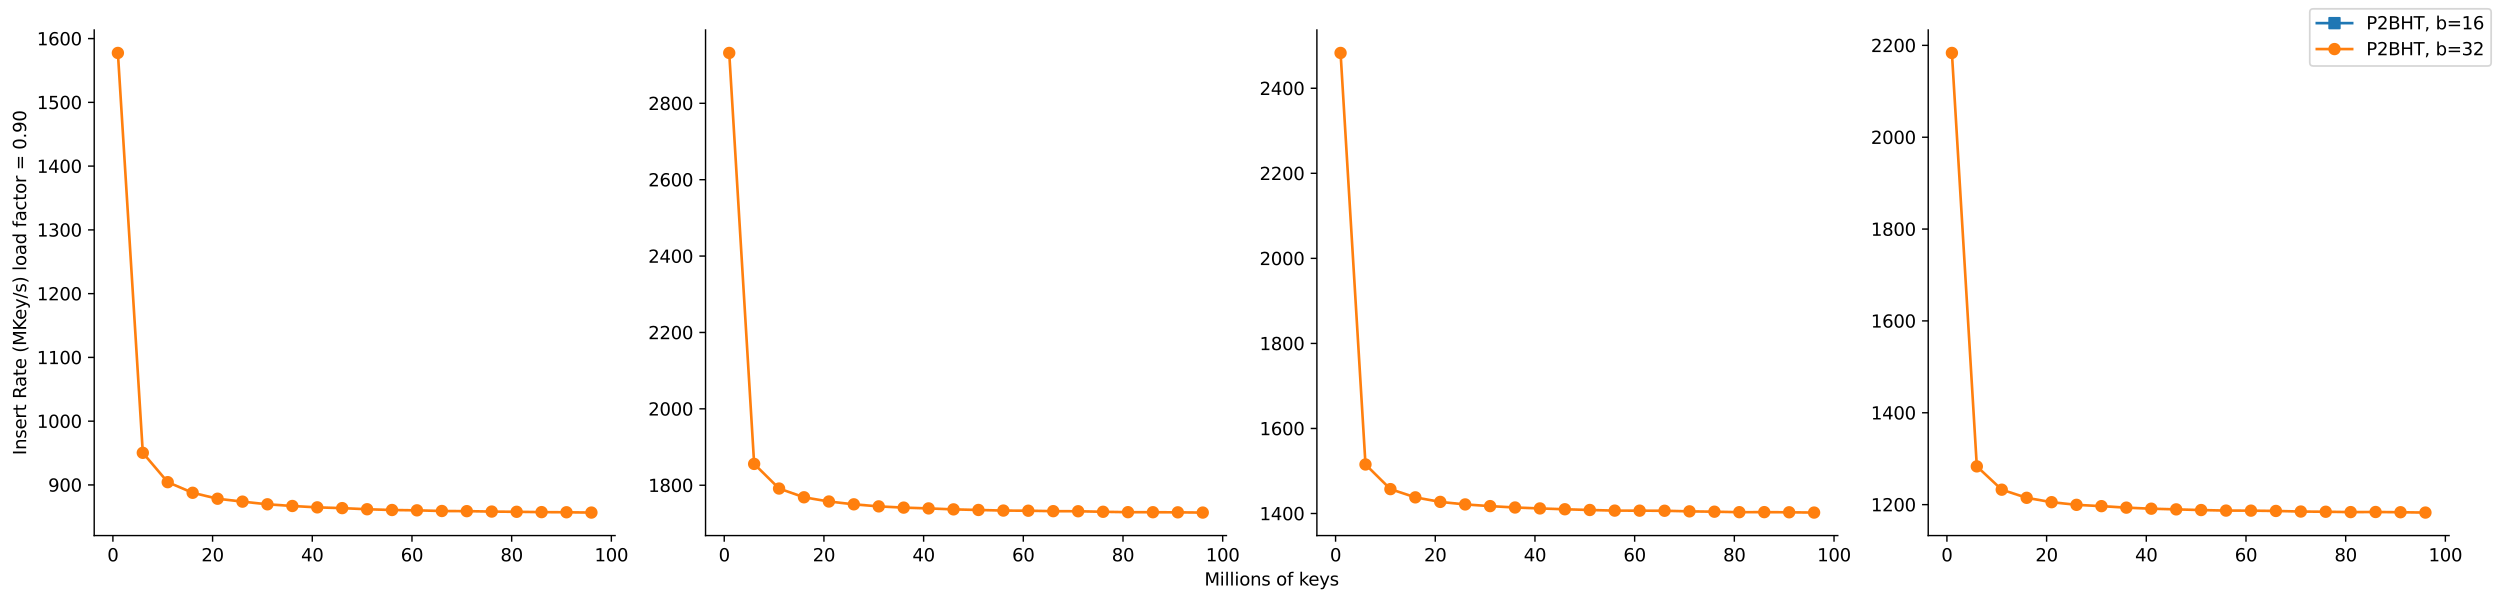 <?xml version="1.0" encoding="utf-8" standalone="no"?>
<!DOCTYPE svg PUBLIC "-//W3C//DTD SVG 1.1//EN"
  "http://www.w3.org/Graphics/SVG/1.1/DTD/svg11.dtd">
<svg height="340.716pt" version="1.1" viewBox="0 0 1415.158 340.716" width="1415.158pt" xmlns="http://www.w3.org/2000/svg" xmlns:xlink="http://www.w3.org/1999/xlink">
 <defs>
  <style type="text/css">*{stroke-linecap:butt;stroke-linejoin:round;}</style>
 </defs>
 <g id="figure_1">
  <g id="patch_1">
   <path d="M 0 340.716 
L 1415.158 340.716 
L 1415.158 0 
L 0 0 
z
" style="fill:#ffffff;"/>
  </g>
  <g id="axes_1">
   <g id="patch_2">
    <path d="M 53.328 303.16 
L 1386.349 303.16 
L 1386.349 16.96 
L 53.328 16.96 
z
" style="fill:#ffffff;"/>
   </g>
   <g id="matplotlib.axis_1">
    <g id="xtick_1">
     <g id="text_1">
      <!-- 0.0 -->
      <g style="fill:#ffffff;" transform="translate(45.377 317.758)scale(0.1 -0.1)">
       <defs>
        <path d="M 2034 4250 
Q 1547 4250 1301 3770 
Q 1056 3291 1056 2328 
Q 1056 1369 1301 889 
Q 1547 409 2034 409 
Q 2525 409 2770 889 
Q 3016 1369 3016 2328 
Q 3016 3291 2770 3770 
Q 2525 4250 2034 4250 
z
M 2034 4750 
Q 2819 4750 3233 4129 
Q 3647 3509 3647 2328 
Q 3647 1150 3233 529 
Q 2819 -91 2034 -91 
Q 1250 -91 836 529 
Q 422 1150 422 2328 
Q 422 3509 836 4129 
Q 1250 4750 2034 4750 
z
" id="DejaVuSans-30" transform="scale(0.016)"/>
        <path d="M 684 794 
L 1344 794 
L 1344 0 
L 684 0 
L 684 794 
z
" id="DejaVuSans-2e" transform="scale(0.016)"/>
       </defs>
       <use xlink:href="#DejaVuSans-30"/>
       <use x="63.623" xlink:href="#DejaVuSans-2e"/>
       <use x="95.41" xlink:href="#DejaVuSans-30"/>
      </g>
     </g>
    </g>
    <g id="xtick_2">
     <g id="text_2">
      <!-- 0.2 -->
      <g style="fill:#ffffff;" transform="translate(311.981 317.758)scale(0.1 -0.1)">
       <defs>
        <path d="M 1228 531 
L 3431 531 
L 3431 0 
L 469 0 
L 469 531 
Q 828 903 1448 1529 
Q 2069 2156 2228 2338 
Q 2531 2678 2651 2914 
Q 2772 3150 2772 3378 
Q 2772 3750 2511 3984 
Q 2250 4219 1831 4219 
Q 1534 4219 1204 4116 
Q 875 4013 500 3803 
L 500 4441 
Q 881 4594 1212 4672 
Q 1544 4750 1819 4750 
Q 2544 4750 2975 4387 
Q 3406 4025 3406 3419 
Q 3406 3131 3298 2873 
Q 3191 2616 2906 2266 
Q 2828 2175 2409 1742 
Q 1991 1309 1228 531 
z
" id="DejaVuSans-32" transform="scale(0.016)"/>
       </defs>
       <use xlink:href="#DejaVuSans-30"/>
       <use x="63.623" xlink:href="#DejaVuSans-2e"/>
       <use x="95.41" xlink:href="#DejaVuSans-32"/>
      </g>
     </g>
    </g>
    <g id="xtick_3">
     <g id="text_3">
      <!-- 0.4 -->
      <g style="fill:#ffffff;" transform="translate(578.585 317.758)scale(0.1 -0.1)">
       <defs>
        <path d="M 2419 4116 
L 825 1625 
L 2419 1625 
L 2419 4116 
z
M 2253 4666 
L 3047 4666 
L 3047 1625 
L 3713 1625 
L 3713 1100 
L 3047 1100 
L 3047 0 
L 2419 0 
L 2419 1100 
L 313 1100 
L 313 1709 
L 2253 4666 
z
" id="DejaVuSans-34" transform="scale(0.016)"/>
       </defs>
       <use xlink:href="#DejaVuSans-30"/>
       <use x="63.623" xlink:href="#DejaVuSans-2e"/>
       <use x="95.41" xlink:href="#DejaVuSans-34"/>
      </g>
     </g>
    </g>
    <g id="xtick_4">
     <g id="text_4">
      <!-- 0.6 -->
      <g style="fill:#ffffff;" transform="translate(845.189 317.758)scale(0.1 -0.1)">
       <defs>
        <path d="M 2113 2584 
Q 1688 2584 1439 2293 
Q 1191 2003 1191 1497 
Q 1191 994 1439 701 
Q 1688 409 2113 409 
Q 2538 409 2786 701 
Q 3034 994 3034 1497 
Q 3034 2003 2786 2293 
Q 2538 2584 2113 2584 
z
M 3366 4563 
L 3366 3988 
Q 3128 4100 2886 4159 
Q 2644 4219 2406 4219 
Q 1781 4219 1451 3797 
Q 1122 3375 1075 2522 
Q 1259 2794 1537 2939 
Q 1816 3084 2150 3084 
Q 2853 3084 3261 2657 
Q 3669 2231 3669 1497 
Q 3669 778 3244 343 
Q 2819 -91 2113 -91 
Q 1303 -91 875 529 
Q 447 1150 447 2328 
Q 447 3434 972 4092 
Q 1497 4750 2381 4750 
Q 2619 4750 2861 4703 
Q 3103 4656 3366 4563 
z
" id="DejaVuSans-36" transform="scale(0.016)"/>
       </defs>
       <use xlink:href="#DejaVuSans-30"/>
       <use x="63.623" xlink:href="#DejaVuSans-2e"/>
       <use x="95.41" xlink:href="#DejaVuSans-36"/>
      </g>
     </g>
    </g>
    <g id="xtick_5">
     <g id="text_5">
      <!-- 0.8 -->
      <g style="fill:#ffffff;" transform="translate(1111.794 317.758)scale(0.1 -0.1)">
       <defs>
        <path d="M 2034 2216 
Q 1584 2216 1326 1975 
Q 1069 1734 1069 1313 
Q 1069 891 1326 650 
Q 1584 409 2034 409 
Q 2484 409 2743 651 
Q 3003 894 3003 1313 
Q 3003 1734 2745 1975 
Q 2488 2216 2034 2216 
z
M 1403 2484 
Q 997 2584 770 2862 
Q 544 3141 544 3541 
Q 544 4100 942 4425 
Q 1341 4750 2034 4750 
Q 2731 4750 3128 4425 
Q 3525 4100 3525 3541 
Q 3525 3141 3298 2862 
Q 3072 2584 2669 2484 
Q 3125 2378 3379 2068 
Q 3634 1759 3634 1313 
Q 3634 634 3220 271 
Q 2806 -91 2034 -91 
Q 1263 -91 848 271 
Q 434 634 434 1313 
Q 434 1759 690 2068 
Q 947 2378 1403 2484 
z
M 1172 3481 
Q 1172 3119 1398 2916 
Q 1625 2713 2034 2713 
Q 2441 2713 2670 2916 
Q 2900 3119 2900 3481 
Q 2900 3844 2670 4047 
Q 2441 4250 2034 4250 
Q 1625 4250 1398 4047 
Q 1172 3844 1172 3481 
z
" id="DejaVuSans-38" transform="scale(0.016)"/>
       </defs>
       <use xlink:href="#DejaVuSans-30"/>
       <use x="63.623" xlink:href="#DejaVuSans-2e"/>
       <use x="95.41" xlink:href="#DejaVuSans-38"/>
      </g>
     </g>
    </g>
    <g id="xtick_6">
     <g id="text_6">
      <!-- 1.0 -->
      <g style="fill:#ffffff;" transform="translate(1378.398 317.758)scale(0.1 -0.1)">
       <defs>
        <path d="M 794 531 
L 1825 531 
L 1825 4091 
L 703 3866 
L 703 4441 
L 1819 4666 
L 2450 4666 
L 2450 531 
L 3481 531 
L 3481 0 
L 794 0 
L 794 531 
z
" id="DejaVuSans-31" transform="scale(0.016)"/>
       </defs>
       <use xlink:href="#DejaVuSans-31"/>
       <use x="63.623" xlink:href="#DejaVuSans-2e"/>
       <use x="95.41" xlink:href="#DejaVuSans-30"/>
      </g>
     </g>
    </g>
    <g id="text_7">
     <!-- Millions of keys -->
     <g transform="translate(681.783 331.437)scale(0.1 -0.1)">
      <defs>
       <path d="M 628 4666 
L 1569 4666 
L 2759 1491 
L 3956 4666 
L 4897 4666 
L 4897 0 
L 4281 0 
L 4281 4097 
L 3078 897 
L 2444 897 
L 1241 4097 
L 1241 0 
L 628 0 
L 628 4666 
z
" id="DejaVuSans-4d" transform="scale(0.016)"/>
       <path d="M 603 3500 
L 1178 3500 
L 1178 0 
L 603 0 
L 603 3500 
z
M 603 4863 
L 1178 4863 
L 1178 4134 
L 603 4134 
L 603 4863 
z
" id="DejaVuSans-69" transform="scale(0.016)"/>
       <path d="M 603 4863 
L 1178 4863 
L 1178 0 
L 603 0 
L 603 4863 
z
" id="DejaVuSans-6c" transform="scale(0.016)"/>
       <path d="M 1959 3097 
Q 1497 3097 1228 2736 
Q 959 2375 959 1747 
Q 959 1119 1226 758 
Q 1494 397 1959 397 
Q 2419 397 2687 759 
Q 2956 1122 2956 1747 
Q 2956 2369 2687 2733 
Q 2419 3097 1959 3097 
z
M 1959 3584 
Q 2709 3584 3137 3096 
Q 3566 2609 3566 1747 
Q 3566 888 3137 398 
Q 2709 -91 1959 -91 
Q 1206 -91 779 398 
Q 353 888 353 1747 
Q 353 2609 779 3096 
Q 1206 3584 1959 3584 
z
" id="DejaVuSans-6f" transform="scale(0.016)"/>
       <path d="M 3513 2113 
L 3513 0 
L 2938 0 
L 2938 2094 
Q 2938 2591 2744 2837 
Q 2550 3084 2163 3084 
Q 1697 3084 1428 2787 
Q 1159 2491 1159 1978 
L 1159 0 
L 581 0 
L 581 3500 
L 1159 3500 
L 1159 2956 
Q 1366 3272 1645 3428 
Q 1925 3584 2291 3584 
Q 2894 3584 3203 3211 
Q 3513 2838 3513 2113 
z
" id="DejaVuSans-6e" transform="scale(0.016)"/>
       <path d="M 2834 3397 
L 2834 2853 
Q 2591 2978 2328 3040 
Q 2066 3103 1784 3103 
Q 1356 3103 1142 2972 
Q 928 2841 928 2578 
Q 928 2378 1081 2264 
Q 1234 2150 1697 2047 
L 1894 2003 
Q 2506 1872 2764 1633 
Q 3022 1394 3022 966 
Q 3022 478 2636 193 
Q 2250 -91 1575 -91 
Q 1294 -91 989 -36 
Q 684 19 347 128 
L 347 722 
Q 666 556 975 473 
Q 1284 391 1588 391 
Q 1994 391 2212 530 
Q 2431 669 2431 922 
Q 2431 1156 2273 1281 
Q 2116 1406 1581 1522 
L 1381 1569 
Q 847 1681 609 1914 
Q 372 2147 372 2553 
Q 372 3047 722 3315 
Q 1072 3584 1716 3584 
Q 2034 3584 2315 3537 
Q 2597 3491 2834 3397 
z
" id="DejaVuSans-73" transform="scale(0.016)"/>
       <path id="DejaVuSans-20" transform="scale(0.016)"/>
       <path d="M 2375 4863 
L 2375 4384 
L 1825 4384 
Q 1516 4384 1395 4259 
Q 1275 4134 1275 3809 
L 1275 3500 
L 2222 3500 
L 2222 3053 
L 1275 3053 
L 1275 0 
L 697 0 
L 697 3053 
L 147 3053 
L 147 3500 
L 697 3500 
L 697 3744 
Q 697 4328 969 4595 
Q 1241 4863 1831 4863 
L 2375 4863 
z
" id="DejaVuSans-66" transform="scale(0.016)"/>
       <path d="M 581 4863 
L 1159 4863 
L 1159 1991 
L 2875 3500 
L 3609 3500 
L 1753 1863 
L 3688 0 
L 2938 0 
L 1159 1709 
L 1159 0 
L 581 0 
L 581 4863 
z
" id="DejaVuSans-6b" transform="scale(0.016)"/>
       <path d="M 3597 1894 
L 3597 1613 
L 953 1613 
Q 991 1019 1311 708 
Q 1631 397 2203 397 
Q 2534 397 2845 478 
Q 3156 559 3463 722 
L 3463 178 
Q 3153 47 2828 -22 
Q 2503 -91 2169 -91 
Q 1331 -91 842 396 
Q 353 884 353 1716 
Q 353 2575 817 3079 
Q 1281 3584 2069 3584 
Q 2775 3584 3186 3129 
Q 3597 2675 3597 1894 
z
M 3022 2063 
Q 3016 2534 2758 2815 
Q 2500 3097 2075 3097 
Q 1594 3097 1305 2825 
Q 1016 2553 972 2059 
L 3022 2063 
z
" id="DejaVuSans-65" transform="scale(0.016)"/>
       <path d="M 2059 -325 
Q 1816 -950 1584 -1140 
Q 1353 -1331 966 -1331 
L 506 -1331 
L 506 -850 
L 844 -850 
Q 1081 -850 1212 -737 
Q 1344 -625 1503 -206 
L 1606 56 
L 191 3500 
L 800 3500 
L 1894 763 
L 2988 3500 
L 3597 3500 
L 2059 -325 
z
" id="DejaVuSans-79" transform="scale(0.016)"/>
      </defs>
      <use xlink:href="#DejaVuSans-4d"/>
      <use x="86.279" xlink:href="#DejaVuSans-69"/>
      <use x="114.062" xlink:href="#DejaVuSans-6c"/>
      <use x="141.846" xlink:href="#DejaVuSans-6c"/>
      <use x="169.629" xlink:href="#DejaVuSans-69"/>
      <use x="197.412" xlink:href="#DejaVuSans-6f"/>
      <use x="258.594" xlink:href="#DejaVuSans-6e"/>
      <use x="321.973" xlink:href="#DejaVuSans-73"/>
      <use x="374.072" xlink:href="#DejaVuSans-20"/>
      <use x="405.859" xlink:href="#DejaVuSans-6f"/>
      <use x="467.041" xlink:href="#DejaVuSans-66"/>
      <use x="502.246" xlink:href="#DejaVuSans-20"/>
      <use x="534.033" xlink:href="#DejaVuSans-6b"/>
      <use x="588.318" xlink:href="#DejaVuSans-65"/>
      <use x="649.842" xlink:href="#DejaVuSans-79"/>
      <use x="709.021" xlink:href="#DejaVuSans-73"/>
     </g>
    </g>
   </g>
   <g id="matplotlib.axis_2">
    <g id="ytick_1">
     <g id="text_8">
      <!-- 0.0 -->
      <g style="fill:#ffffff;" transform="translate(30.425 306.959)scale(0.1 -0.1)">
       <use xlink:href="#DejaVuSans-30"/>
       <use x="63.623" xlink:href="#DejaVuSans-2e"/>
       <use x="95.41" xlink:href="#DejaVuSans-30"/>
      </g>
     </g>
    </g>
    <g id="ytick_2">
     <g id="text_9">
      <!-- 0.2 -->
      <g style="fill:#ffffff;" transform="translate(30.425 249.719)scale(0.1 -0.1)">
       <use xlink:href="#DejaVuSans-30"/>
       <use x="63.623" xlink:href="#DejaVuSans-2e"/>
       <use x="95.41" xlink:href="#DejaVuSans-32"/>
      </g>
     </g>
    </g>
    <g id="ytick_3">
     <g id="text_10">
      <!-- 0.4 -->
      <g style="fill:#ffffff;" transform="translate(30.425 192.479)scale(0.1 -0.1)">
       <use xlink:href="#DejaVuSans-30"/>
       <use x="63.623" xlink:href="#DejaVuSans-2e"/>
       <use x="95.41" xlink:href="#DejaVuSans-34"/>
      </g>
     </g>
    </g>
    <g id="ytick_4">
     <g id="text_11">
      <!-- 0.6 -->
      <g style="fill:#ffffff;" transform="translate(30.425 135.239)scale(0.1 -0.1)">
       <use xlink:href="#DejaVuSans-30"/>
       <use x="63.623" xlink:href="#DejaVuSans-2e"/>
       <use x="95.41" xlink:href="#DejaVuSans-36"/>
      </g>
     </g>
    </g>
    <g id="ytick_5">
     <g id="text_12">
      <!-- 0.8 -->
      <g style="fill:#ffffff;" transform="translate(30.425 77.999)scale(0.1 -0.1)">
       <use xlink:href="#DejaVuSans-30"/>
       <use x="63.623" xlink:href="#DejaVuSans-2e"/>
       <use x="95.41" xlink:href="#DejaVuSans-38"/>
      </g>
     </g>
    </g>
    <g id="ytick_6">
     <g id="text_13">
      <!-- 1.0 -->
      <g style="fill:#ffffff;" transform="translate(30.425 20.759)scale(0.1 -0.1)">
       <use xlink:href="#DejaVuSans-31"/>
       <use x="63.623" xlink:href="#DejaVuSans-2e"/>
       <use x="95.41" xlink:href="#DejaVuSans-30"/>
      </g>
     </g>
    </g>
   </g>
   <g id="patch_3">
    <path d="M 53.328 303.16 
L 53.328 16.96 
" style="fill:none;"/>
   </g>
   <g id="patch_4">
    <path d="M 1386.349 303.16 
L 1386.349 16.96 
" style="fill:none;"/>
   </g>
   <g id="patch_5">
    <path d="M 53.328 303.16 
L 1386.349 303.16 
" style="fill:none;"/>
   </g>
   <g id="patch_6">
    <path d="M 53.328 16.96 
L 1386.349 16.96 
" style="fill:none;"/>
   </g>
  </g>
  <g id="axes_2">
   <g id="patch_7">
    <path d="M 53.328 303.16 
L 348.181 303.16 
L 348.181 16.96 
L 53.328 16.96 
z
" style="fill:#ffffff;"/>
   </g>
   <g id="matplotlib.axis_3">
    <g id="xtick_7">
     <g id="line2d_1">
      <defs>
       <path d="M 0 0 
L 0 3.5 
" id="m2e0e6232f6" style="stroke:#000000;stroke-width:0.8;"/>
      </defs>
      <g>
       <use style="stroke:#000000;stroke-width:0.8;" x="63.909" xlink:href="#m2e0e6232f6" y="303.16"/>
      </g>
     </g>
     <g id="text_14">
      <!-- 0 -->
      <g transform="translate(60.728 317.758)scale(0.1 -0.1)">
       <use xlink:href="#DejaVuSans-30"/>
      </g>
     </g>
    </g>
    <g id="xtick_8">
     <g id="line2d_2">
      <g>
       <use style="stroke:#000000;stroke-width:0.8;" x="120.34" xlink:href="#m2e0e6232f6" y="303.16"/>
      </g>
     </g>
     <g id="text_15">
      <!-- 20 -->
      <g transform="translate(113.978 317.758)scale(0.1 -0.1)">
       <use xlink:href="#DejaVuSans-32"/>
       <use x="63.623" xlink:href="#DejaVuSans-30"/>
      </g>
     </g>
    </g>
    <g id="xtick_9">
     <g id="line2d_3">
      <g>
       <use style="stroke:#000000;stroke-width:0.8;" x="176.771" xlink:href="#m2e0e6232f6" y="303.16"/>
      </g>
     </g>
     <g id="text_16">
      <!-- 40 -->
      <g transform="translate(170.409 317.758)scale(0.1 -0.1)">
       <use xlink:href="#DejaVuSans-34"/>
       <use x="63.623" xlink:href="#DejaVuSans-30"/>
      </g>
     </g>
    </g>
    <g id="xtick_10">
     <g id="line2d_4">
      <g>
       <use style="stroke:#000000;stroke-width:0.8;" x="233.202" xlink:href="#m2e0e6232f6" y="303.16"/>
      </g>
     </g>
     <g id="text_17">
      <!-- 60 -->
      <g transform="translate(226.84 317.758)scale(0.1 -0.1)">
       <use xlink:href="#DejaVuSans-36"/>
       <use x="63.623" xlink:href="#DejaVuSans-30"/>
      </g>
     </g>
    </g>
    <g id="xtick_11">
     <g id="line2d_5">
      <g>
       <use style="stroke:#000000;stroke-width:0.8;" x="289.633" xlink:href="#m2e0e6232f6" y="303.16"/>
      </g>
     </g>
     <g id="text_18">
      <!-- 80 -->
      <g transform="translate(283.271 317.758)scale(0.1 -0.1)">
       <use xlink:href="#DejaVuSans-38"/>
       <use x="63.623" xlink:href="#DejaVuSans-30"/>
      </g>
     </g>
    </g>
    <g id="xtick_12">
     <g id="line2d_6">
      <g>
       <use style="stroke:#000000;stroke-width:0.8;" x="346.064" xlink:href="#m2e0e6232f6" y="303.16"/>
      </g>
     </g>
     <g id="text_19">
      <!-- 100 -->
      <g transform="translate(336.521 317.758)scale(0.1 -0.1)">
       <use xlink:href="#DejaVuSans-31"/>
       <use x="63.623" xlink:href="#DejaVuSans-30"/>
       <use x="127.246" xlink:href="#DejaVuSans-30"/>
      </g>
     </g>
    </g>
   </g>
   <g id="matplotlib.axis_4">
    <g id="ytick_7">
     <g id="line2d_7">
      <defs>
       <path d="M 0 0 
L -3.5 0 
" id="m8b279c254c" style="stroke:#000000;stroke-width:0.8;"/>
      </defs>
      <g>
       <use style="stroke:#000000;stroke-width:0.8;" x="53.328" xlink:href="#m8b279c254c" y="274.5"/>
      </g>
     </g>
     <g id="text_20">
      <!-- 900 -->
      <g transform="translate(27.241 278.299)scale(0.1 -0.1)">
       <defs>
        <path d="M 703 97 
L 703 672 
Q 941 559 1184 500 
Q 1428 441 1663 441 
Q 2288 441 2617 861 
Q 2947 1281 2994 2138 
Q 2813 1869 2534 1725 
Q 2256 1581 1919 1581 
Q 1219 1581 811 2004 
Q 403 2428 403 3163 
Q 403 3881 828 4315 
Q 1253 4750 1959 4750 
Q 2769 4750 3195 4129 
Q 3622 3509 3622 2328 
Q 3622 1225 3098 567 
Q 2575 -91 1691 -91 
Q 1453 -91 1209 -44 
Q 966 3 703 97 
z
M 1959 2075 
Q 2384 2075 2632 2365 
Q 2881 2656 2881 3163 
Q 2881 3666 2632 3958 
Q 2384 4250 1959 4250 
Q 1534 4250 1286 3958 
Q 1038 3666 1038 3163 
Q 1038 2656 1286 2365 
Q 1534 2075 1959 2075 
z
" id="DejaVuSans-39" transform="scale(0.016)"/>
       </defs>
       <use xlink:href="#DejaVuSans-39"/>
       <use x="63.623" xlink:href="#DejaVuSans-30"/>
       <use x="127.246" xlink:href="#DejaVuSans-30"/>
      </g>
     </g>
    </g>
    <g id="ytick_8">
     <g id="line2d_8">
      <g>
       <use style="stroke:#000000;stroke-width:0.8;" x="53.328" xlink:href="#m8b279c254c" y="238.407"/>
      </g>
     </g>
     <g id="text_21">
      <!-- 1000 -->
      <g transform="translate(20.878 242.207)scale(0.1 -0.1)">
       <use xlink:href="#DejaVuSans-31"/>
       <use x="63.623" xlink:href="#DejaVuSans-30"/>
       <use x="127.246" xlink:href="#DejaVuSans-30"/>
       <use x="190.869" xlink:href="#DejaVuSans-30"/>
      </g>
     </g>
    </g>
    <g id="ytick_9">
     <g id="line2d_9">
      <g>
       <use style="stroke:#000000;stroke-width:0.8;" x="53.328" xlink:href="#m8b279c254c" y="202.315"/>
      </g>
     </g>
     <g id="text_22">
      <!-- 1100 -->
      <g transform="translate(20.878 206.114)scale(0.1 -0.1)">
       <use xlink:href="#DejaVuSans-31"/>
       <use x="63.623" xlink:href="#DejaVuSans-31"/>
       <use x="127.246" xlink:href="#DejaVuSans-30"/>
       <use x="190.869" xlink:href="#DejaVuSans-30"/>
      </g>
     </g>
    </g>
    <g id="ytick_10">
     <g id="line2d_10">
      <g>
       <use style="stroke:#000000;stroke-width:0.8;" x="53.328" xlink:href="#m8b279c254c" y="166.222"/>
      </g>
     </g>
     <g id="text_23">
      <!-- 1200 -->
      <g transform="translate(20.878 170.021)scale(0.1 -0.1)">
       <use xlink:href="#DejaVuSans-31"/>
       <use x="63.623" xlink:href="#DejaVuSans-32"/>
       <use x="127.246" xlink:href="#DejaVuSans-30"/>
       <use x="190.869" xlink:href="#DejaVuSans-30"/>
      </g>
     </g>
    </g>
    <g id="ytick_11">
     <g id="line2d_11">
      <g>
       <use style="stroke:#000000;stroke-width:0.8;" x="53.328" xlink:href="#m8b279c254c" y="130.13"/>
      </g>
     </g>
     <g id="text_24">
      <!-- 1300 -->
      <g transform="translate(20.878 133.929)scale(0.1 -0.1)">
       <defs>
        <path d="M 2597 2516 
Q 3050 2419 3304 2112 
Q 3559 1806 3559 1356 
Q 3559 666 3084 287 
Q 2609 -91 1734 -91 
Q 1441 -91 1130 -33 
Q 819 25 488 141 
L 488 750 
Q 750 597 1062 519 
Q 1375 441 1716 441 
Q 2309 441 2620 675 
Q 2931 909 2931 1356 
Q 2931 1769 2642 2001 
Q 2353 2234 1838 2234 
L 1294 2234 
L 1294 2753 
L 1863 2753 
Q 2328 2753 2575 2939 
Q 2822 3125 2822 3475 
Q 2822 3834 2567 4026 
Q 2313 4219 1838 4219 
Q 1578 4219 1281 4162 
Q 984 4106 628 3988 
L 628 4550 
Q 988 4650 1302 4700 
Q 1616 4750 1894 4750 
Q 2613 4750 3031 4423 
Q 3450 4097 3450 3541 
Q 3450 3153 3228 2886 
Q 3006 2619 2597 2516 
z
" id="DejaVuSans-33" transform="scale(0.016)"/>
       </defs>
       <use xlink:href="#DejaVuSans-31"/>
       <use x="63.623" xlink:href="#DejaVuSans-33"/>
       <use x="127.246" xlink:href="#DejaVuSans-30"/>
       <use x="190.869" xlink:href="#DejaVuSans-30"/>
      </g>
     </g>
    </g>
    <g id="ytick_12">
     <g id="line2d_12">
      <g>
       <use style="stroke:#000000;stroke-width:0.8;" x="53.328" xlink:href="#m8b279c254c" y="94.037"/>
      </g>
     </g>
     <g id="text_25">
      <!-- 1400 -->
      <g transform="translate(20.878 97.836)scale(0.1 -0.1)">
       <use xlink:href="#DejaVuSans-31"/>
       <use x="63.623" xlink:href="#DejaVuSans-34"/>
       <use x="127.246" xlink:href="#DejaVuSans-30"/>
       <use x="190.869" xlink:href="#DejaVuSans-30"/>
      </g>
     </g>
    </g>
    <g id="ytick_13">
     <g id="line2d_13">
      <g>
       <use style="stroke:#000000;stroke-width:0.8;" x="53.328" xlink:href="#m8b279c254c" y="57.944"/>
      </g>
     </g>
     <g id="text_26">
      <!-- 1500 -->
      <g transform="translate(20.878 61.744)scale(0.1 -0.1)">
       <defs>
        <path d="M 691 4666 
L 3169 4666 
L 3169 4134 
L 1269 4134 
L 1269 2991 
Q 1406 3038 1543 3061 
Q 1681 3084 1819 3084 
Q 2600 3084 3056 2656 
Q 3513 2228 3513 1497 
Q 3513 744 3044 326 
Q 2575 -91 1722 -91 
Q 1428 -91 1123 -41 
Q 819 9 494 109 
L 494 744 
Q 775 591 1075 516 
Q 1375 441 1709 441 
Q 2250 441 2565 725 
Q 2881 1009 2881 1497 
Q 2881 1984 2565 2268 
Q 2250 2553 1709 2553 
Q 1456 2553 1204 2497 
Q 953 2441 691 2322 
L 691 4666 
z
" id="DejaVuSans-35" transform="scale(0.016)"/>
       </defs>
       <use xlink:href="#DejaVuSans-31"/>
       <use x="63.623" xlink:href="#DejaVuSans-35"/>
       <use x="127.246" xlink:href="#DejaVuSans-30"/>
       <use x="190.869" xlink:href="#DejaVuSans-30"/>
      </g>
     </g>
    </g>
    <g id="ytick_14">
     <g id="line2d_14">
      <g>
       <use style="stroke:#000000;stroke-width:0.8;" x="53.328" xlink:href="#m8b279c254c" y="21.852"/>
      </g>
     </g>
     <g id="text_27">
      <!-- 1600 -->
      <g transform="translate(20.878 25.651)scale(0.1 -0.1)">
       <use xlink:href="#DejaVuSans-31"/>
       <use x="63.623" xlink:href="#DejaVuSans-36"/>
       <use x="127.246" xlink:href="#DejaVuSans-30"/>
       <use x="190.869" xlink:href="#DejaVuSans-30"/>
      </g>
     </g>
    </g>
    <g id="text_28">
     <!-- Insert Rate (MKey/s) load factor = 0.90 -->
     <g transform="translate(14.798 257.625)rotate(-90)scale(0.1 -0.1)">
      <defs>
       <path d="M 628 4666 
L 1259 4666 
L 1259 0 
L 628 0 
L 628 4666 
z
" id="DejaVuSans-49" transform="scale(0.016)"/>
       <path d="M 2631 2963 
Q 2534 3019 2420 3045 
Q 2306 3072 2169 3072 
Q 1681 3072 1420 2755 
Q 1159 2438 1159 1844 
L 1159 0 
L 581 0 
L 581 3500 
L 1159 3500 
L 1159 2956 
Q 1341 3275 1631 3429 
Q 1922 3584 2338 3584 
Q 2397 3584 2469 3576 
Q 2541 3569 2628 3553 
L 2631 2963 
z
" id="DejaVuSans-72" transform="scale(0.016)"/>
       <path d="M 1172 4494 
L 1172 3500 
L 2356 3500 
L 2356 3053 
L 1172 3053 
L 1172 1153 
Q 1172 725 1289 603 
Q 1406 481 1766 481 
L 2356 481 
L 2356 0 
L 1766 0 
Q 1100 0 847 248 
Q 594 497 594 1153 
L 594 3053 
L 172 3053 
L 172 3500 
L 594 3500 
L 594 4494 
L 1172 4494 
z
" id="DejaVuSans-74" transform="scale(0.016)"/>
       <path d="M 2841 2188 
Q 3044 2119 3236 1894 
Q 3428 1669 3622 1275 
L 4263 0 
L 3584 0 
L 2988 1197 
Q 2756 1666 2539 1819 
Q 2322 1972 1947 1972 
L 1259 1972 
L 1259 0 
L 628 0 
L 628 4666 
L 2053 4666 
Q 2853 4666 3247 4331 
Q 3641 3997 3641 3322 
Q 3641 2881 3436 2590 
Q 3231 2300 2841 2188 
z
M 1259 4147 
L 1259 2491 
L 2053 2491 
Q 2509 2491 2742 2702 
Q 2975 2913 2975 3322 
Q 2975 3731 2742 3939 
Q 2509 4147 2053 4147 
L 1259 4147 
z
" id="DejaVuSans-52" transform="scale(0.016)"/>
       <path d="M 2194 1759 
Q 1497 1759 1228 1600 
Q 959 1441 959 1056 
Q 959 750 1161 570 
Q 1363 391 1709 391 
Q 2188 391 2477 730 
Q 2766 1069 2766 1631 
L 2766 1759 
L 2194 1759 
z
M 3341 1997 
L 3341 0 
L 2766 0 
L 2766 531 
Q 2569 213 2275 61 
Q 1981 -91 1556 -91 
Q 1019 -91 701 211 
Q 384 513 384 1019 
Q 384 1609 779 1909 
Q 1175 2209 1959 2209 
L 2766 2209 
L 2766 2266 
Q 2766 2663 2505 2880 
Q 2244 3097 1772 3097 
Q 1472 3097 1187 3025 
Q 903 2953 641 2809 
L 641 3341 
Q 956 3463 1253 3523 
Q 1550 3584 1831 3584 
Q 2591 3584 2966 3190 
Q 3341 2797 3341 1997 
z
" id="DejaVuSans-61" transform="scale(0.016)"/>
       <path d="M 1984 4856 
Q 1566 4138 1362 3434 
Q 1159 2731 1159 2009 
Q 1159 1288 1364 580 
Q 1569 -128 1984 -844 
L 1484 -844 
Q 1016 -109 783 600 
Q 550 1309 550 2009 
Q 550 2706 781 3412 
Q 1013 4119 1484 4856 
L 1984 4856 
z
" id="DejaVuSans-28" transform="scale(0.016)"/>
       <path d="M 628 4666 
L 1259 4666 
L 1259 2694 
L 3353 4666 
L 4166 4666 
L 1850 2491 
L 4331 0 
L 3500 0 
L 1259 2247 
L 1259 0 
L 628 0 
L 628 4666 
z
" id="DejaVuSans-4b" transform="scale(0.016)"/>
       <path d="M 1625 4666 
L 2156 4666 
L 531 -594 
L 0 -594 
L 1625 4666 
z
" id="DejaVuSans-2f" transform="scale(0.016)"/>
       <path d="M 513 4856 
L 1013 4856 
Q 1481 4119 1714 3412 
Q 1947 2706 1947 2009 
Q 1947 1309 1714 600 
Q 1481 -109 1013 -844 
L 513 -844 
Q 928 -128 1133 580 
Q 1338 1288 1338 2009 
Q 1338 2731 1133 3434 
Q 928 4138 513 4856 
z
" id="DejaVuSans-29" transform="scale(0.016)"/>
       <path d="M 2906 2969 
L 2906 4863 
L 3481 4863 
L 3481 0 
L 2906 0 
L 2906 525 
Q 2725 213 2448 61 
Q 2172 -91 1784 -91 
Q 1150 -91 751 415 
Q 353 922 353 1747 
Q 353 2572 751 3078 
Q 1150 3584 1784 3584 
Q 2172 3584 2448 3432 
Q 2725 3281 2906 2969 
z
M 947 1747 
Q 947 1113 1208 752 
Q 1469 391 1925 391 
Q 2381 391 2643 752 
Q 2906 1113 2906 1747 
Q 2906 2381 2643 2742 
Q 2381 3103 1925 3103 
Q 1469 3103 1208 2742 
Q 947 2381 947 1747 
z
" id="DejaVuSans-64" transform="scale(0.016)"/>
       <path d="M 3122 3366 
L 3122 2828 
Q 2878 2963 2633 3030 
Q 2388 3097 2138 3097 
Q 1578 3097 1268 2742 
Q 959 2388 959 1747 
Q 959 1106 1268 751 
Q 1578 397 2138 397 
Q 2388 397 2633 464 
Q 2878 531 3122 666 
L 3122 134 
Q 2881 22 2623 -34 
Q 2366 -91 2075 -91 
Q 1284 -91 818 406 
Q 353 903 353 1747 
Q 353 2603 823 3093 
Q 1294 3584 2113 3584 
Q 2378 3584 2631 3529 
Q 2884 3475 3122 3366 
z
" id="DejaVuSans-63" transform="scale(0.016)"/>
       <path d="M 678 2906 
L 4684 2906 
L 4684 2381 
L 678 2381 
L 678 2906 
z
M 678 1631 
L 4684 1631 
L 4684 1100 
L 678 1100 
L 678 1631 
z
" id="DejaVuSans-3d" transform="scale(0.016)"/>
      </defs>
      <use xlink:href="#DejaVuSans-49"/>
      <use x="29.492" xlink:href="#DejaVuSans-6e"/>
      <use x="92.871" xlink:href="#DejaVuSans-73"/>
      <use x="144.971" xlink:href="#DejaVuSans-65"/>
      <use x="206.494" xlink:href="#DejaVuSans-72"/>
      <use x="247.607" xlink:href="#DejaVuSans-74"/>
      <use x="286.816" xlink:href="#DejaVuSans-20"/>
      <use x="318.604" xlink:href="#DejaVuSans-52"/>
      <use x="385.836" xlink:href="#DejaVuSans-61"/>
      <use x="447.115" xlink:href="#DejaVuSans-74"/>
      <use x="486.324" xlink:href="#DejaVuSans-65"/>
      <use x="547.848" xlink:href="#DejaVuSans-20"/>
      <use x="579.635" xlink:href="#DejaVuSans-28"/>
      <use x="618.648" xlink:href="#DejaVuSans-4d"/>
      <use x="704.928" xlink:href="#DejaVuSans-4b"/>
      <use x="765.504" xlink:href="#DejaVuSans-65"/>
      <use x="827.027" xlink:href="#DejaVuSans-79"/>
      <use x="886.207" xlink:href="#DejaVuSans-2f"/>
      <use x="919.898" xlink:href="#DejaVuSans-73"/>
      <use x="971.998" xlink:href="#DejaVuSans-29"/>
      <use x="1011.012" xlink:href="#DejaVuSans-20"/>
      <use x="1042.799" xlink:href="#DejaVuSans-6c"/>
      <use x="1070.582" xlink:href="#DejaVuSans-6f"/>
      <use x="1131.764" xlink:href="#DejaVuSans-61"/>
      <use x="1193.043" xlink:href="#DejaVuSans-64"/>
      <use x="1256.52" xlink:href="#DejaVuSans-20"/>
      <use x="1288.307" xlink:href="#DejaVuSans-66"/>
      <use x="1323.512" xlink:href="#DejaVuSans-61"/>
      <use x="1384.791" xlink:href="#DejaVuSans-63"/>
      <use x="1439.771" xlink:href="#DejaVuSans-74"/>
      <use x="1478.98" xlink:href="#DejaVuSans-6f"/>
      <use x="1540.162" xlink:href="#DejaVuSans-72"/>
      <use x="1581.275" xlink:href="#DejaVuSans-20"/>
      <use x="1613.062" xlink:href="#DejaVuSans-3d"/>
      <use x="1696.852" xlink:href="#DejaVuSans-20"/>
      <use x="1728.639" xlink:href="#DejaVuSans-30"/>
      <use x="1792.262" xlink:href="#DejaVuSans-2e"/>
      <use x="1824.049" xlink:href="#DejaVuSans-39"/>
      <use x="1887.672" xlink:href="#DejaVuSans-30"/>
     </g>
    </g>
   </g>
   <g id="line2d_15">
    <path clip-path="url(#p9f1962feda)" style="fill:none;stroke:#1f77b4;stroke-linecap:square;stroke-width:1.5;"/>
    <defs>
     <path d="M -3 3 
L 3 3 
L 3 -3 
L -3 -3 
z
" id="me0c6f09d62" style="stroke:#1f77b4;stroke-linejoin:miter;"/>
    </defs>
    <g clip-path="url(#p9f1962feda)"/>
   </g>
   <g id="line2d_16">
    <path clip-path="url(#p9f1962feda)" d="M 66.731 29.969 
L 80.838 256.327 
L 94.946 272.936 
L 109.054 278.951 
L 123.162 282.311 
L 137.269 283.959 
L 151.377 285.467 
L 165.485 286.421 
L 179.593 287.202 
L 193.7 287.63 
L 207.808 288.264 
L 221.916 288.694 
L 236.024 288.886 
L 250.132 289.261 
L 264.239 289.347 
L 278.347 289.58 
L 292.455 289.714 
L 306.563 289.894 
L 320.67 289.979 
L 334.778 290.151 
" style="fill:none;stroke:#ff7f0e;stroke-linecap:square;stroke-width:1.5;"/>
    <defs>
     <path d="M 0 3 
C 0.796 3 1.559 2.684 2.121 2.121 
C 2.684 1.559 3 0.796 3 0 
C 3 -0.796 2.684 -1.559 2.121 -2.121 
C 1.559 -2.684 0.796 -3 0 -3 
C -0.796 -3 -1.559 -2.684 -2.121 -2.121 
C -2.684 -1.559 -3 -0.796 -3 0 
C -3 0.796 -2.684 1.559 -2.121 2.121 
C -1.559 2.684 -0.796 3 0 3 
z
" id="mb4ffe84199" style="stroke:#ff7f0e;"/>
    </defs>
    <g clip-path="url(#p9f1962feda)">
     <use style="fill:#ff7f0e;stroke:#ff7f0e;" x="66.731" xlink:href="#mb4ffe84199" y="29.969"/>
     <use style="fill:#ff7f0e;stroke:#ff7f0e;" x="80.838" xlink:href="#mb4ffe84199" y="256.327"/>
     <use style="fill:#ff7f0e;stroke:#ff7f0e;" x="94.946" xlink:href="#mb4ffe84199" y="272.936"/>
     <use style="fill:#ff7f0e;stroke:#ff7f0e;" x="109.054" xlink:href="#mb4ffe84199" y="278.951"/>
     <use style="fill:#ff7f0e;stroke:#ff7f0e;" x="123.162" xlink:href="#mb4ffe84199" y="282.311"/>
     <use style="fill:#ff7f0e;stroke:#ff7f0e;" x="137.269" xlink:href="#mb4ffe84199" y="283.959"/>
     <use style="fill:#ff7f0e;stroke:#ff7f0e;" x="151.377" xlink:href="#mb4ffe84199" y="285.467"/>
     <use style="fill:#ff7f0e;stroke:#ff7f0e;" x="165.485" xlink:href="#mb4ffe84199" y="286.421"/>
     <use style="fill:#ff7f0e;stroke:#ff7f0e;" x="179.593" xlink:href="#mb4ffe84199" y="287.202"/>
     <use style="fill:#ff7f0e;stroke:#ff7f0e;" x="193.7" xlink:href="#mb4ffe84199" y="287.63"/>
     <use style="fill:#ff7f0e;stroke:#ff7f0e;" x="207.808" xlink:href="#mb4ffe84199" y="288.264"/>
     <use style="fill:#ff7f0e;stroke:#ff7f0e;" x="221.916" xlink:href="#mb4ffe84199" y="288.694"/>
     <use style="fill:#ff7f0e;stroke:#ff7f0e;" x="236.024" xlink:href="#mb4ffe84199" y="288.886"/>
     <use style="fill:#ff7f0e;stroke:#ff7f0e;" x="250.132" xlink:href="#mb4ffe84199" y="289.261"/>
     <use style="fill:#ff7f0e;stroke:#ff7f0e;" x="264.239" xlink:href="#mb4ffe84199" y="289.347"/>
     <use style="fill:#ff7f0e;stroke:#ff7f0e;" x="278.347" xlink:href="#mb4ffe84199" y="289.58"/>
     <use style="fill:#ff7f0e;stroke:#ff7f0e;" x="292.455" xlink:href="#mb4ffe84199" y="289.714"/>
     <use style="fill:#ff7f0e;stroke:#ff7f0e;" x="306.563" xlink:href="#mb4ffe84199" y="289.894"/>
     <use style="fill:#ff7f0e;stroke:#ff7f0e;" x="320.67" xlink:href="#mb4ffe84199" y="289.979"/>
     <use style="fill:#ff7f0e;stroke:#ff7f0e;" x="334.778" xlink:href="#mb4ffe84199" y="290.151"/>
    </g>
   </g>
   <g id="patch_8">
    <path d="M 53.328 303.16 
L 53.328 16.96 
" style="fill:none;stroke:#000000;stroke-linecap:square;stroke-linejoin:miter;stroke-width:0.8;"/>
   </g>
   <g id="patch_9">
    <path d="M 53.328 303.16 
L 348.181 303.16 
" style="fill:none;stroke:#000000;stroke-linecap:square;stroke-linejoin:miter;stroke-width:0.8;"/>
   </g>
  </g>
  <g id="axes_3">
   <g id="patch_10">
    <path d="M 399.384 303.16 
L 694.237 303.16 
L 694.237 16.96 
L 399.384 16.96 
z
" style="fill:#ffffff;"/>
   </g>
   <g id="matplotlib.axis_5">
    <g id="xtick_13">
     <g id="line2d_17">
      <g>
       <use style="stroke:#000000;stroke-width:0.8;" x="409.965" xlink:href="#m2e0e6232f6" y="303.16"/>
      </g>
     </g>
     <g id="text_29">
      <!-- 0 -->
      <g transform="translate(406.784 317.758)scale(0.1 -0.1)">
       <use xlink:href="#DejaVuSans-30"/>
      </g>
     </g>
    </g>
    <g id="xtick_14">
     <g id="line2d_18">
      <g>
       <use style="stroke:#000000;stroke-width:0.8;" x="466.396" xlink:href="#m2e0e6232f6" y="303.16"/>
      </g>
     </g>
     <g id="text_30">
      <!-- 20 -->
      <g transform="translate(460.034 317.758)scale(0.1 -0.1)">
       <use xlink:href="#DejaVuSans-32"/>
       <use x="63.623" xlink:href="#DejaVuSans-30"/>
      </g>
     </g>
    </g>
    <g id="xtick_15">
     <g id="line2d_19">
      <g>
       <use style="stroke:#000000;stroke-width:0.8;" x="522.827" xlink:href="#m2e0e6232f6" y="303.16"/>
      </g>
     </g>
     <g id="text_31">
      <!-- 40 -->
      <g transform="translate(516.465 317.758)scale(0.1 -0.1)">
       <use xlink:href="#DejaVuSans-34"/>
       <use x="63.623" xlink:href="#DejaVuSans-30"/>
      </g>
     </g>
    </g>
    <g id="xtick_16">
     <g id="line2d_20">
      <g>
       <use style="stroke:#000000;stroke-width:0.8;" x="579.258" xlink:href="#m2e0e6232f6" y="303.16"/>
      </g>
     </g>
     <g id="text_32">
      <!-- 60 -->
      <g transform="translate(572.896 317.758)scale(0.1 -0.1)">
       <use xlink:href="#DejaVuSans-36"/>
       <use x="63.623" xlink:href="#DejaVuSans-30"/>
      </g>
     </g>
    </g>
    <g id="xtick_17">
     <g id="line2d_21">
      <g>
       <use style="stroke:#000000;stroke-width:0.8;" x="635.69" xlink:href="#m2e0e6232f6" y="303.16"/>
      </g>
     </g>
     <g id="text_33">
      <!-- 80 -->
      <g transform="translate(629.327 317.758)scale(0.1 -0.1)">
       <use xlink:href="#DejaVuSans-38"/>
       <use x="63.623" xlink:href="#DejaVuSans-30"/>
      </g>
     </g>
    </g>
    <g id="xtick_18">
     <g id="line2d_22">
      <g>
       <use style="stroke:#000000;stroke-width:0.8;" x="692.121" xlink:href="#m2e0e6232f6" y="303.16"/>
      </g>
     </g>
     <g id="text_34">
      <!-- 100 -->
      <g transform="translate(682.577 317.758)scale(0.1 -0.1)">
       <use xlink:href="#DejaVuSans-31"/>
       <use x="63.623" xlink:href="#DejaVuSans-30"/>
       <use x="127.246" xlink:href="#DejaVuSans-30"/>
      </g>
     </g>
    </g>
   </g>
   <g id="matplotlib.axis_6">
    <g id="ytick_15">
     <g id="line2d_23">
      <g>
       <use style="stroke:#000000;stroke-width:0.8;" x="399.384" xlink:href="#m8b279c254c" y="274.675"/>
      </g>
     </g>
     <g id="text_35">
      <!-- 1800 -->
      <g transform="translate(366.934 278.474)scale(0.1 -0.1)">
       <use xlink:href="#DejaVuSans-31"/>
       <use x="63.623" xlink:href="#DejaVuSans-38"/>
       <use x="127.246" xlink:href="#DejaVuSans-30"/>
       <use x="190.869" xlink:href="#DejaVuSans-30"/>
      </g>
     </g>
    </g>
    <g id="ytick_16">
     <g id="line2d_24">
      <g>
       <use style="stroke:#000000;stroke-width:0.8;" x="399.384" xlink:href="#m8b279c254c" y="231.434"/>
      </g>
     </g>
     <g id="text_36">
      <!-- 2000 -->
      <g transform="translate(366.934 235.233)scale(0.1 -0.1)">
       <use xlink:href="#DejaVuSans-32"/>
       <use x="63.623" xlink:href="#DejaVuSans-30"/>
       <use x="127.246" xlink:href="#DejaVuSans-30"/>
       <use x="190.869" xlink:href="#DejaVuSans-30"/>
      </g>
     </g>
    </g>
    <g id="ytick_17">
     <g id="line2d_25">
      <g>
       <use style="stroke:#000000;stroke-width:0.8;" x="399.384" xlink:href="#m8b279c254c" y="188.193"/>
      </g>
     </g>
     <g id="text_37">
      <!-- 2200 -->
      <g transform="translate(366.934 191.992)scale(0.1 -0.1)">
       <use xlink:href="#DejaVuSans-32"/>
       <use x="63.623" xlink:href="#DejaVuSans-32"/>
       <use x="127.246" xlink:href="#DejaVuSans-30"/>
       <use x="190.869" xlink:href="#DejaVuSans-30"/>
      </g>
     </g>
    </g>
    <g id="ytick_18">
     <g id="line2d_26">
      <g>
       <use style="stroke:#000000;stroke-width:0.8;" x="399.384" xlink:href="#m8b279c254c" y="144.952"/>
      </g>
     </g>
     <g id="text_38">
      <!-- 2400 -->
      <g transform="translate(366.934 148.751)scale(0.1 -0.1)">
       <use xlink:href="#DejaVuSans-32"/>
       <use x="63.623" xlink:href="#DejaVuSans-34"/>
       <use x="127.246" xlink:href="#DejaVuSans-30"/>
       <use x="190.869" xlink:href="#DejaVuSans-30"/>
      </g>
     </g>
    </g>
    <g id="ytick_19">
     <g id="line2d_27">
      <g>
       <use style="stroke:#000000;stroke-width:0.8;" x="399.384" xlink:href="#m8b279c254c" y="101.71"/>
      </g>
     </g>
     <g id="text_39">
      <!-- 2600 -->
      <g transform="translate(366.934 105.51)scale(0.1 -0.1)">
       <use xlink:href="#DejaVuSans-32"/>
       <use x="63.623" xlink:href="#DejaVuSans-36"/>
       <use x="127.246" xlink:href="#DejaVuSans-30"/>
       <use x="190.869" xlink:href="#DejaVuSans-30"/>
      </g>
     </g>
    </g>
    <g id="ytick_20">
     <g id="line2d_28">
      <g>
       <use style="stroke:#000000;stroke-width:0.8;" x="399.384" xlink:href="#m8b279c254c" y="58.469"/>
      </g>
     </g>
     <g id="text_40">
      <!-- 2800 -->
      <g transform="translate(366.934 62.269)scale(0.1 -0.1)">
       <use xlink:href="#DejaVuSans-32"/>
       <use x="63.623" xlink:href="#DejaVuSans-38"/>
       <use x="127.246" xlink:href="#DejaVuSans-30"/>
       <use x="190.869" xlink:href="#DejaVuSans-30"/>
      </g>
     </g>
    </g>
   </g>
   <g id="line2d_29">
    <path clip-path="url(#pd5c44914f2)" style="fill:none;stroke:#1f77b4;stroke-linecap:square;stroke-width:1.5;"/>
    <g clip-path="url(#pd5c44914f2)"/>
   </g>
   <g id="line2d_30">
    <path clip-path="url(#pd5c44914f2)" d="M 412.787 29.969 
L 426.895 262.608 
L 441.002 276.543 
L 455.11 281.496 
L 469.218 283.883 
L 483.326 285.483 
L 497.433 286.644 
L 511.541 287.345 
L 525.649 287.79 
L 539.757 288.339 
L 553.864 288.676 
L 567.972 289.016 
L 582.08 289.098 
L 596.188 289.351 
L 610.296 289.403 
L 624.403 289.703 
L 638.511 289.926 
L 652.619 289.952 
L 666.727 290.019 
L 680.834 290.151 
" style="fill:none;stroke:#ff7f0e;stroke-linecap:square;stroke-width:1.5;"/>
    <g clip-path="url(#pd5c44914f2)">
     <use style="fill:#ff7f0e;stroke:#ff7f0e;" x="412.787" xlink:href="#mb4ffe84199" y="29.969"/>
     <use style="fill:#ff7f0e;stroke:#ff7f0e;" x="426.895" xlink:href="#mb4ffe84199" y="262.608"/>
     <use style="fill:#ff7f0e;stroke:#ff7f0e;" x="441.002" xlink:href="#mb4ffe84199" y="276.543"/>
     <use style="fill:#ff7f0e;stroke:#ff7f0e;" x="455.11" xlink:href="#mb4ffe84199" y="281.496"/>
     <use style="fill:#ff7f0e;stroke:#ff7f0e;" x="469.218" xlink:href="#mb4ffe84199" y="283.883"/>
     <use style="fill:#ff7f0e;stroke:#ff7f0e;" x="483.326" xlink:href="#mb4ffe84199" y="285.483"/>
     <use style="fill:#ff7f0e;stroke:#ff7f0e;" x="497.433" xlink:href="#mb4ffe84199" y="286.644"/>
     <use style="fill:#ff7f0e;stroke:#ff7f0e;" x="511.541" xlink:href="#mb4ffe84199" y="287.345"/>
     <use style="fill:#ff7f0e;stroke:#ff7f0e;" x="525.649" xlink:href="#mb4ffe84199" y="287.79"/>
     <use style="fill:#ff7f0e;stroke:#ff7f0e;" x="539.757" xlink:href="#mb4ffe84199" y="288.339"/>
     <use style="fill:#ff7f0e;stroke:#ff7f0e;" x="553.864" xlink:href="#mb4ffe84199" y="288.676"/>
     <use style="fill:#ff7f0e;stroke:#ff7f0e;" x="567.972" xlink:href="#mb4ffe84199" y="289.016"/>
     <use style="fill:#ff7f0e;stroke:#ff7f0e;" x="582.08" xlink:href="#mb4ffe84199" y="289.098"/>
     <use style="fill:#ff7f0e;stroke:#ff7f0e;" x="596.188" xlink:href="#mb4ffe84199" y="289.351"/>
     <use style="fill:#ff7f0e;stroke:#ff7f0e;" x="610.296" xlink:href="#mb4ffe84199" y="289.403"/>
     <use style="fill:#ff7f0e;stroke:#ff7f0e;" x="624.403" xlink:href="#mb4ffe84199" y="289.703"/>
     <use style="fill:#ff7f0e;stroke:#ff7f0e;" x="638.511" xlink:href="#mb4ffe84199" y="289.926"/>
     <use style="fill:#ff7f0e;stroke:#ff7f0e;" x="652.619" xlink:href="#mb4ffe84199" y="289.952"/>
     <use style="fill:#ff7f0e;stroke:#ff7f0e;" x="666.727" xlink:href="#mb4ffe84199" y="290.019"/>
     <use style="fill:#ff7f0e;stroke:#ff7f0e;" x="680.834" xlink:href="#mb4ffe84199" y="290.151"/>
    </g>
   </g>
   <g id="patch_11">
    <path d="M 399.384 303.16 
L 399.384 16.96 
" style="fill:none;stroke:#000000;stroke-linecap:square;stroke-linejoin:miter;stroke-width:0.8;"/>
   </g>
   <g id="patch_12">
    <path d="M 399.384 303.16 
L 694.237 303.16 
" style="fill:none;stroke:#000000;stroke-linecap:square;stroke-linejoin:miter;stroke-width:0.8;"/>
   </g>
  </g>
  <g id="axes_4">
   <g id="patch_13">
    <path d="M 745.441 303.16 
L 1040.293 303.16 
L 1040.293 16.96 
L 745.441 16.96 
z
" style="fill:#ffffff;"/>
   </g>
   <g id="matplotlib.axis_7">
    <g id="xtick_19">
     <g id="line2d_31">
      <g>
       <use style="stroke:#000000;stroke-width:0.8;" x="756.021" xlink:href="#m2e0e6232f6" y="303.16"/>
      </g>
     </g>
     <g id="text_41">
      <!-- 0 -->
      <g transform="translate(752.84 317.758)scale(0.1 -0.1)">
       <use xlink:href="#DejaVuSans-30"/>
      </g>
     </g>
    </g>
    <g id="xtick_20">
     <g id="line2d_32">
      <g>
       <use style="stroke:#000000;stroke-width:0.8;" x="812.453" xlink:href="#m2e0e6232f6" y="303.16"/>
      </g>
     </g>
     <g id="text_42">
      <!-- 20 -->
      <g transform="translate(806.09 317.758)scale(0.1 -0.1)">
       <use xlink:href="#DejaVuSans-32"/>
       <use x="63.623" xlink:href="#DejaVuSans-30"/>
      </g>
     </g>
    </g>
    <g id="xtick_21">
     <g id="line2d_33">
      <g>
       <use style="stroke:#000000;stroke-width:0.8;" x="868.884" xlink:href="#m2e0e6232f6" y="303.16"/>
      </g>
     </g>
     <g id="text_43">
      <!-- 40 -->
      <g transform="translate(862.521 317.758)scale(0.1 -0.1)">
       <use xlink:href="#DejaVuSans-34"/>
       <use x="63.623" xlink:href="#DejaVuSans-30"/>
      </g>
     </g>
    </g>
    <g id="xtick_22">
     <g id="line2d_34">
      <g>
       <use style="stroke:#000000;stroke-width:0.8;" x="925.315" xlink:href="#m2e0e6232f6" y="303.16"/>
      </g>
     </g>
     <g id="text_44">
      <!-- 60 -->
      <g transform="translate(918.952 317.758)scale(0.1 -0.1)">
       <use xlink:href="#DejaVuSans-36"/>
       <use x="63.623" xlink:href="#DejaVuSans-30"/>
      </g>
     </g>
    </g>
    <g id="xtick_23">
     <g id="line2d_35">
      <g>
       <use style="stroke:#000000;stroke-width:0.8;" x="981.746" xlink:href="#m2e0e6232f6" y="303.16"/>
      </g>
     </g>
     <g id="text_45">
      <!-- 80 -->
      <g transform="translate(975.383 317.758)scale(0.1 -0.1)">
       <use xlink:href="#DejaVuSans-38"/>
       <use x="63.623" xlink:href="#DejaVuSans-30"/>
      </g>
     </g>
    </g>
    <g id="xtick_24">
     <g id="line2d_36">
      <g>
       <use style="stroke:#000000;stroke-width:0.8;" x="1038.177" xlink:href="#m2e0e6232f6" y="303.16"/>
      </g>
     </g>
     <g id="text_46">
      <!-- 100 -->
      <g transform="translate(1028.633 317.758)scale(0.1 -0.1)">
       <use xlink:href="#DejaVuSans-31"/>
       <use x="63.623" xlink:href="#DejaVuSans-30"/>
       <use x="127.246" xlink:href="#DejaVuSans-30"/>
      </g>
     </g>
    </g>
   </g>
   <g id="matplotlib.axis_8">
    <g id="ytick_21">
     <g id="line2d_37">
      <g>
       <use style="stroke:#000000;stroke-width:0.8;" x="745.441" xlink:href="#m8b279c254c" y="290.683"/>
      </g>
     </g>
     <g id="text_47">
      <!-- 1400 -->
      <g transform="translate(712.991 294.482)scale(0.1 -0.1)">
       <use xlink:href="#DejaVuSans-31"/>
       <use x="63.623" xlink:href="#DejaVuSans-34"/>
       <use x="127.246" xlink:href="#DejaVuSans-30"/>
       <use x="190.869" xlink:href="#DejaVuSans-30"/>
      </g>
     </g>
    </g>
    <g id="ytick_22">
     <g id="line2d_38">
      <g>
       <use style="stroke:#000000;stroke-width:0.8;" x="745.441" xlink:href="#m8b279c254c" y="242.539"/>
      </g>
     </g>
     <g id="text_48">
      <!-- 1600 -->
      <g transform="translate(712.991 246.338)scale(0.1 -0.1)">
       <use xlink:href="#DejaVuSans-31"/>
       <use x="63.623" xlink:href="#DejaVuSans-36"/>
       <use x="127.246" xlink:href="#DejaVuSans-30"/>
       <use x="190.869" xlink:href="#DejaVuSans-30"/>
      </g>
     </g>
    </g>
    <g id="ytick_23">
     <g id="line2d_39">
      <g>
       <use style="stroke:#000000;stroke-width:0.8;" x="745.441" xlink:href="#m8b279c254c" y="194.395"/>
      </g>
     </g>
     <g id="text_49">
      <!-- 1800 -->
      <g transform="translate(712.991 198.194)scale(0.1 -0.1)">
       <use xlink:href="#DejaVuSans-31"/>
       <use x="63.623" xlink:href="#DejaVuSans-38"/>
       <use x="127.246" xlink:href="#DejaVuSans-30"/>
       <use x="190.869" xlink:href="#DejaVuSans-30"/>
      </g>
     </g>
    </g>
    <g id="ytick_24">
     <g id="line2d_40">
      <g>
       <use style="stroke:#000000;stroke-width:0.8;" x="745.441" xlink:href="#m8b279c254c" y="146.251"/>
      </g>
     </g>
     <g id="text_50">
      <!-- 2000 -->
      <g transform="translate(712.991 150.05)scale(0.1 -0.1)">
       <use xlink:href="#DejaVuSans-32"/>
       <use x="63.623" xlink:href="#DejaVuSans-30"/>
       <use x="127.246" xlink:href="#DejaVuSans-30"/>
       <use x="190.869" xlink:href="#DejaVuSans-30"/>
      </g>
     </g>
    </g>
    <g id="ytick_25">
     <g id="line2d_41">
      <g>
       <use style="stroke:#000000;stroke-width:0.8;" x="745.441" xlink:href="#m8b279c254c" y="98.107"/>
      </g>
     </g>
     <g id="text_51">
      <!-- 2200 -->
      <g transform="translate(712.991 101.906)scale(0.1 -0.1)">
       <use xlink:href="#DejaVuSans-32"/>
       <use x="63.623" xlink:href="#DejaVuSans-32"/>
       <use x="127.246" xlink:href="#DejaVuSans-30"/>
       <use x="190.869" xlink:href="#DejaVuSans-30"/>
      </g>
     </g>
    </g>
    <g id="ytick_26">
     <g id="line2d_42">
      <g>
       <use style="stroke:#000000;stroke-width:0.8;" x="745.441" xlink:href="#m8b279c254c" y="49.963"/>
      </g>
     </g>
     <g id="text_52">
      <!-- 2400 -->
      <g transform="translate(712.991 53.762)scale(0.1 -0.1)">
       <use xlink:href="#DejaVuSans-32"/>
       <use x="63.623" xlink:href="#DejaVuSans-34"/>
       <use x="127.246" xlink:href="#DejaVuSans-30"/>
       <use x="190.869" xlink:href="#DejaVuSans-30"/>
      </g>
     </g>
    </g>
   </g>
   <g id="line2d_43">
    <path clip-path="url(#p8ecdbd264a)" style="fill:none;stroke:#1f77b4;stroke-linecap:square;stroke-width:1.5;"/>
    <g clip-path="url(#p8ecdbd264a)"/>
   </g>
   <g id="line2d_44">
    <path clip-path="url(#p8ecdbd264a)" d="M 758.843 29.969 
L 772.951 262.923 
L 787.059 276.875 
L 801.166 281.538 
L 815.274 284.106 
L 829.382 285.539 
L 843.49 286.49 
L 857.597 287.277 
L 871.705 287.804 
L 885.813 288.273 
L 899.921 288.687 
L 914.029 289.041 
L 928.136 289.068 
L 942.244 289.121 
L 956.352 289.462 
L 970.46 289.653 
L 984.567 289.929 
L 998.675 289.901 
L 1012.783 289.987 
L 1026.891 290.151 
" style="fill:none;stroke:#ff7f0e;stroke-linecap:square;stroke-width:1.5;"/>
    <g clip-path="url(#p8ecdbd264a)">
     <use style="fill:#ff7f0e;stroke:#ff7f0e;" x="758.843" xlink:href="#mb4ffe84199" y="29.969"/>
     <use style="fill:#ff7f0e;stroke:#ff7f0e;" x="772.951" xlink:href="#mb4ffe84199" y="262.923"/>
     <use style="fill:#ff7f0e;stroke:#ff7f0e;" x="787.059" xlink:href="#mb4ffe84199" y="276.875"/>
     <use style="fill:#ff7f0e;stroke:#ff7f0e;" x="801.166" xlink:href="#mb4ffe84199" y="281.538"/>
     <use style="fill:#ff7f0e;stroke:#ff7f0e;" x="815.274" xlink:href="#mb4ffe84199" y="284.106"/>
     <use style="fill:#ff7f0e;stroke:#ff7f0e;" x="829.382" xlink:href="#mb4ffe84199" y="285.539"/>
     <use style="fill:#ff7f0e;stroke:#ff7f0e;" x="843.49" xlink:href="#mb4ffe84199" y="286.49"/>
     <use style="fill:#ff7f0e;stroke:#ff7f0e;" x="857.597" xlink:href="#mb4ffe84199" y="287.277"/>
     <use style="fill:#ff7f0e;stroke:#ff7f0e;" x="871.705" xlink:href="#mb4ffe84199" y="287.804"/>
     <use style="fill:#ff7f0e;stroke:#ff7f0e;" x="885.813" xlink:href="#mb4ffe84199" y="288.273"/>
     <use style="fill:#ff7f0e;stroke:#ff7f0e;" x="899.921" xlink:href="#mb4ffe84199" y="288.687"/>
     <use style="fill:#ff7f0e;stroke:#ff7f0e;" x="914.029" xlink:href="#mb4ffe84199" y="289.041"/>
     <use style="fill:#ff7f0e;stroke:#ff7f0e;" x="928.136" xlink:href="#mb4ffe84199" y="289.068"/>
     <use style="fill:#ff7f0e;stroke:#ff7f0e;" x="942.244" xlink:href="#mb4ffe84199" y="289.121"/>
     <use style="fill:#ff7f0e;stroke:#ff7f0e;" x="956.352" xlink:href="#mb4ffe84199" y="289.462"/>
     <use style="fill:#ff7f0e;stroke:#ff7f0e;" x="970.46" xlink:href="#mb4ffe84199" y="289.653"/>
     <use style="fill:#ff7f0e;stroke:#ff7f0e;" x="984.567" xlink:href="#mb4ffe84199" y="289.929"/>
     <use style="fill:#ff7f0e;stroke:#ff7f0e;" x="998.675" xlink:href="#mb4ffe84199" y="289.901"/>
     <use style="fill:#ff7f0e;stroke:#ff7f0e;" x="1012.783" xlink:href="#mb4ffe84199" y="289.987"/>
     <use style="fill:#ff7f0e;stroke:#ff7f0e;" x="1026.891" xlink:href="#mb4ffe84199" y="290.151"/>
    </g>
   </g>
   <g id="patch_14">
    <path d="M 745.441 303.16 
L 745.441 16.96 
" style="fill:none;stroke:#000000;stroke-linecap:square;stroke-linejoin:miter;stroke-width:0.8;"/>
   </g>
   <g id="patch_15">
    <path d="M 745.441 303.16 
L 1040.293 303.16 
" style="fill:none;stroke:#000000;stroke-linecap:square;stroke-linejoin:miter;stroke-width:0.8;"/>
   </g>
  </g>
  <g id="axes_5">
   <g id="patch_16">
    <path d="M 1091.497 303.16 
L 1386.349 303.16 
L 1386.349 16.96 
L 1091.497 16.96 
z
" style="fill:#ffffff;"/>
   </g>
   <g id="matplotlib.axis_9">
    <g id="xtick_25">
     <g id="line2d_45">
      <g>
       <use style="stroke:#000000;stroke-width:0.8;" x="1102.078" xlink:href="#m2e0e6232f6" y="303.16"/>
      </g>
     </g>
     <g id="text_53">
      <!-- 0 -->
      <g transform="translate(1098.896 317.758)scale(0.1 -0.1)">
       <use xlink:href="#DejaVuSans-30"/>
      </g>
     </g>
    </g>
    <g id="xtick_26">
     <g id="line2d_46">
      <g>
       <use style="stroke:#000000;stroke-width:0.8;" x="1158.509" xlink:href="#m2e0e6232f6" y="303.16"/>
      </g>
     </g>
     <g id="text_54">
      <!-- 20 -->
      <g transform="translate(1152.146 317.758)scale(0.1 -0.1)">
       <use xlink:href="#DejaVuSans-32"/>
       <use x="63.623" xlink:href="#DejaVuSans-30"/>
      </g>
     </g>
    </g>
    <g id="xtick_27">
     <g id="line2d_47">
      <g>
       <use style="stroke:#000000;stroke-width:0.8;" x="1214.94" xlink:href="#m2e0e6232f6" y="303.16"/>
      </g>
     </g>
     <g id="text_55">
      <!-- 40 -->
      <g transform="translate(1208.577 317.758)scale(0.1 -0.1)">
       <use xlink:href="#DejaVuSans-34"/>
       <use x="63.623" xlink:href="#DejaVuSans-30"/>
      </g>
     </g>
    </g>
    <g id="xtick_28">
     <g id="line2d_48">
      <g>
       <use style="stroke:#000000;stroke-width:0.8;" x="1271.371" xlink:href="#m2e0e6232f6" y="303.16"/>
      </g>
     </g>
     <g id="text_56">
      <!-- 60 -->
      <g transform="translate(1265.008 317.758)scale(0.1 -0.1)">
       <use xlink:href="#DejaVuSans-36"/>
       <use x="63.623" xlink:href="#DejaVuSans-30"/>
      </g>
     </g>
    </g>
    <g id="xtick_29">
     <g id="line2d_49">
      <g>
       <use style="stroke:#000000;stroke-width:0.8;" x="1327.802" xlink:href="#m2e0e6232f6" y="303.16"/>
      </g>
     </g>
     <g id="text_57">
      <!-- 80 -->
      <g transform="translate(1321.44 317.758)scale(0.1 -0.1)">
       <use xlink:href="#DejaVuSans-38"/>
       <use x="63.623" xlink:href="#DejaVuSans-30"/>
      </g>
     </g>
    </g>
    <g id="xtick_30">
     <g id="line2d_50">
      <g>
       <use style="stroke:#000000;stroke-width:0.8;" x="1384.233" xlink:href="#m2e0e6232f6" y="303.16"/>
      </g>
     </g>
     <g id="text_58">
      <!-- 100 -->
      <g transform="translate(1374.689 317.758)scale(0.1 -0.1)">
       <use xlink:href="#DejaVuSans-31"/>
       <use x="63.623" xlink:href="#DejaVuSans-30"/>
       <use x="127.246" xlink:href="#DejaVuSans-30"/>
      </g>
     </g>
    </g>
   </g>
   <g id="matplotlib.axis_10">
    <g id="ytick_27">
     <g id="line2d_51">
      <g>
       <use style="stroke:#000000;stroke-width:0.8;" x="1091.497" xlink:href="#m8b279c254c" y="285.646"/>
      </g>
     </g>
     <g id="text_59">
      <!-- 1200 -->
      <g transform="translate(1059.047 289.445)scale(0.1 -0.1)">
       <use xlink:href="#DejaVuSans-31"/>
       <use x="63.623" xlink:href="#DejaVuSans-32"/>
       <use x="127.246" xlink:href="#DejaVuSans-30"/>
       <use x="190.869" xlink:href="#DejaVuSans-30"/>
      </g>
     </g>
    </g>
    <g id="ytick_28">
     <g id="line2d_52">
      <g>
       <use style="stroke:#000000;stroke-width:0.8;" x="1091.497" xlink:href="#m8b279c254c" y="233.651"/>
      </g>
     </g>
     <g id="text_60">
      <!-- 1400 -->
      <g transform="translate(1059.047 237.451)scale(0.1 -0.1)">
       <use xlink:href="#DejaVuSans-31"/>
       <use x="63.623" xlink:href="#DejaVuSans-34"/>
       <use x="127.246" xlink:href="#DejaVuSans-30"/>
       <use x="190.869" xlink:href="#DejaVuSans-30"/>
      </g>
     </g>
    </g>
    <g id="ytick_29">
     <g id="line2d_53">
      <g>
       <use style="stroke:#000000;stroke-width:0.8;" x="1091.497" xlink:href="#m8b279c254c" y="181.657"/>
      </g>
     </g>
     <g id="text_61">
      <!-- 1600 -->
      <g transform="translate(1059.047 185.456)scale(0.1 -0.1)">
       <use xlink:href="#DejaVuSans-31"/>
       <use x="63.623" xlink:href="#DejaVuSans-36"/>
       <use x="127.246" xlink:href="#DejaVuSans-30"/>
       <use x="190.869" xlink:href="#DejaVuSans-30"/>
      </g>
     </g>
    </g>
    <g id="ytick_30">
     <g id="line2d_54">
      <g>
       <use style="stroke:#000000;stroke-width:0.8;" x="1091.497" xlink:href="#m8b279c254c" y="129.663"/>
      </g>
     </g>
     <g id="text_62">
      <!-- 1800 -->
      <g transform="translate(1059.047 133.462)scale(0.1 -0.1)">
       <use xlink:href="#DejaVuSans-31"/>
       <use x="63.623" xlink:href="#DejaVuSans-38"/>
       <use x="127.246" xlink:href="#DejaVuSans-30"/>
       <use x="190.869" xlink:href="#DejaVuSans-30"/>
      </g>
     </g>
    </g>
    <g id="ytick_31">
     <g id="line2d_55">
      <g>
       <use style="stroke:#000000;stroke-width:0.8;" x="1091.497" xlink:href="#m8b279c254c" y="77.669"/>
      </g>
     </g>
     <g id="text_63">
      <!-- 2000 -->
      <g transform="translate(1059.047 81.468)scale(0.1 -0.1)">
       <use xlink:href="#DejaVuSans-32"/>
       <use x="63.623" xlink:href="#DejaVuSans-30"/>
       <use x="127.246" xlink:href="#DejaVuSans-30"/>
       <use x="190.869" xlink:href="#DejaVuSans-30"/>
      </g>
     </g>
    </g>
    <g id="ytick_32">
     <g id="line2d_56">
      <g>
       <use style="stroke:#000000;stroke-width:0.8;" x="1091.497" xlink:href="#m8b279c254c" y="25.674"/>
      </g>
     </g>
     <g id="text_64">
      <!-- 2200 -->
      <g transform="translate(1059.047 29.474)scale(0.1 -0.1)">
       <use xlink:href="#DejaVuSans-32"/>
       <use x="63.623" xlink:href="#DejaVuSans-32"/>
       <use x="127.246" xlink:href="#DejaVuSans-30"/>
       <use x="190.869" xlink:href="#DejaVuSans-30"/>
      </g>
     </g>
    </g>
   </g>
   <g id="line2d_57">
    <path clip-path="url(#pfb984d7a58)" style="fill:none;stroke:#1f77b4;stroke-linecap:square;stroke-width:1.5;"/>
    <g clip-path="url(#pfb984d7a58)"/>
   </g>
   <g id="line2d_58">
    <path clip-path="url(#pfb984d7a58)" d="M 1104.899 29.969 
L 1119.007 264.003 
L 1133.115 277.199 
L 1147.223 281.795 
L 1161.33 284.268 
L 1175.438 285.773 
L 1189.546 286.509 
L 1203.654 287.361 
L 1217.761 287.952 
L 1231.869 288.339 
L 1245.977 288.718 
L 1260.085 289.028 
L 1274.193 289.056 
L 1288.3 289.231 
L 1302.408 289.563 
L 1316.516 289.686 
L 1330.624 289.878 
L 1344.731 289.823 
L 1358.839 289.956 
L 1372.947 290.151 
" style="fill:none;stroke:#ff7f0e;stroke-linecap:square;stroke-width:1.5;"/>
    <g clip-path="url(#pfb984d7a58)">
     <use style="fill:#ff7f0e;stroke:#ff7f0e;" x="1104.899" xlink:href="#mb4ffe84199" y="29.969"/>
     <use style="fill:#ff7f0e;stroke:#ff7f0e;" x="1119.007" xlink:href="#mb4ffe84199" y="264.003"/>
     <use style="fill:#ff7f0e;stroke:#ff7f0e;" x="1133.115" xlink:href="#mb4ffe84199" y="277.199"/>
     <use style="fill:#ff7f0e;stroke:#ff7f0e;" x="1147.223" xlink:href="#mb4ffe84199" y="281.795"/>
     <use style="fill:#ff7f0e;stroke:#ff7f0e;" x="1161.33" xlink:href="#mb4ffe84199" y="284.268"/>
     <use style="fill:#ff7f0e;stroke:#ff7f0e;" x="1175.438" xlink:href="#mb4ffe84199" y="285.773"/>
     <use style="fill:#ff7f0e;stroke:#ff7f0e;" x="1189.546" xlink:href="#mb4ffe84199" y="286.509"/>
     <use style="fill:#ff7f0e;stroke:#ff7f0e;" x="1203.654" xlink:href="#mb4ffe84199" y="287.361"/>
     <use style="fill:#ff7f0e;stroke:#ff7f0e;" x="1217.761" xlink:href="#mb4ffe84199" y="287.952"/>
     <use style="fill:#ff7f0e;stroke:#ff7f0e;" x="1231.869" xlink:href="#mb4ffe84199" y="288.339"/>
     <use style="fill:#ff7f0e;stroke:#ff7f0e;" x="1245.977" xlink:href="#mb4ffe84199" y="288.718"/>
     <use style="fill:#ff7f0e;stroke:#ff7f0e;" x="1260.085" xlink:href="#mb4ffe84199" y="289.028"/>
     <use style="fill:#ff7f0e;stroke:#ff7f0e;" x="1274.193" xlink:href="#mb4ffe84199" y="289.056"/>
     <use style="fill:#ff7f0e;stroke:#ff7f0e;" x="1288.3" xlink:href="#mb4ffe84199" y="289.231"/>
     <use style="fill:#ff7f0e;stroke:#ff7f0e;" x="1302.408" xlink:href="#mb4ffe84199" y="289.563"/>
     <use style="fill:#ff7f0e;stroke:#ff7f0e;" x="1316.516" xlink:href="#mb4ffe84199" y="289.686"/>
     <use style="fill:#ff7f0e;stroke:#ff7f0e;" x="1330.624" xlink:href="#mb4ffe84199" y="289.878"/>
     <use style="fill:#ff7f0e;stroke:#ff7f0e;" x="1344.731" xlink:href="#mb4ffe84199" y="289.823"/>
     <use style="fill:#ff7f0e;stroke:#ff7f0e;" x="1358.839" xlink:href="#mb4ffe84199" y="289.956"/>
     <use style="fill:#ff7f0e;stroke:#ff7f0e;" x="1372.947" xlink:href="#mb4ffe84199" y="290.151"/>
    </g>
   </g>
   <g id="patch_17">
    <path d="M 1091.497 303.16 
L 1091.497 16.96 
" style="fill:none;stroke:#000000;stroke-linecap:square;stroke-linejoin:miter;stroke-width:0.8;"/>
   </g>
   <g id="patch_18">
    <path d="M 1091.497 303.16 
L 1386.349 303.16 
" style="fill:none;stroke:#000000;stroke-linecap:square;stroke-linejoin:miter;stroke-width:0.8;"/>
   </g>
  </g>
  <g id="legend_1">
   <g id="patch_19">
    <path d="M 1309.467 37.356 
L 1408.158 37.356 
Q 1410.158 37.356 1410.158 35.356 
L 1410.158 7 
Q 1410.158 5 1408.158 5 
L 1309.467 5 
Q 1307.467 5 1307.467 7 
L 1307.467 35.356 
Q 1307.467 37.356 1309.467 37.356 
z
" style="fill:#ffffff;opacity:0.8;stroke:#cccccc;stroke-linejoin:miter;"/>
   </g>
   <g id="line2d_59">
    <path d="M 1311.467 13.098 
L 1331.467 13.098 
" style="fill:none;stroke:#1f77b4;stroke-linecap:square;stroke-width:1.5;"/>
   </g>
   <g id="line2d_60">
    <g>
     <use style="fill:#1f77b4;stroke:#1f77b4;stroke-linejoin:miter;" x="1321.467" xlink:href="#me0c6f09d62" y="13.098"/>
    </g>
   </g>
   <g id="text_65">
    <!-- P2BHT, b=16 -->
    <g transform="translate(1339.467 16.598)scale(0.1 -0.1)">
     <defs>
      <path d="M 1259 4147 
L 1259 2394 
L 2053 2394 
Q 2494 2394 2734 2622 
Q 2975 2850 2975 3272 
Q 2975 3691 2734 3919 
Q 2494 4147 2053 4147 
L 1259 4147 
z
M 628 4666 
L 2053 4666 
Q 2838 4666 3239 4311 
Q 3641 3956 3641 3272 
Q 3641 2581 3239 2228 
Q 2838 1875 2053 1875 
L 1259 1875 
L 1259 0 
L 628 0 
L 628 4666 
z
" id="DejaVuSans-50" transform="scale(0.016)"/>
      <path d="M 1259 2228 
L 1259 519 
L 2272 519 
Q 2781 519 3026 730 
Q 3272 941 3272 1375 
Q 3272 1813 3026 2020 
Q 2781 2228 2272 2228 
L 1259 2228 
z
M 1259 4147 
L 1259 2741 
L 2194 2741 
Q 2656 2741 2882 2914 
Q 3109 3088 3109 3444 
Q 3109 3797 2882 3972 
Q 2656 4147 2194 4147 
L 1259 4147 
z
M 628 4666 
L 2241 4666 
Q 2963 4666 3353 4366 
Q 3744 4066 3744 3513 
Q 3744 3084 3544 2831 
Q 3344 2578 2956 2516 
Q 3422 2416 3680 2098 
Q 3938 1781 3938 1306 
Q 3938 681 3513 340 
Q 3088 0 2303 0 
L 628 0 
L 628 4666 
z
" id="DejaVuSans-42" transform="scale(0.016)"/>
      <path d="M 628 4666 
L 1259 4666 
L 1259 2753 
L 3553 2753 
L 3553 4666 
L 4184 4666 
L 4184 0 
L 3553 0 
L 3553 2222 
L 1259 2222 
L 1259 0 
L 628 0 
L 628 4666 
z
" id="DejaVuSans-48" transform="scale(0.016)"/>
      <path d="M -19 4666 
L 3928 4666 
L 3928 4134 
L 2272 4134 
L 2272 0 
L 1638 0 
L 1638 4134 
L -19 4134 
L -19 4666 
z
" id="DejaVuSans-54" transform="scale(0.016)"/>
      <path d="M 750 794 
L 1409 794 
L 1409 256 
L 897 -744 
L 494 -744 
L 750 256 
L 750 794 
z
" id="DejaVuSans-2c" transform="scale(0.016)"/>
      <path d="M 3116 1747 
Q 3116 2381 2855 2742 
Q 2594 3103 2138 3103 
Q 1681 3103 1420 2742 
Q 1159 2381 1159 1747 
Q 1159 1113 1420 752 
Q 1681 391 2138 391 
Q 2594 391 2855 752 
Q 3116 1113 3116 1747 
z
M 1159 2969 
Q 1341 3281 1617 3432 
Q 1894 3584 2278 3584 
Q 2916 3584 3314 3078 
Q 3713 2572 3713 1747 
Q 3713 922 3314 415 
Q 2916 -91 2278 -91 
Q 1894 -91 1617 61 
Q 1341 213 1159 525 
L 1159 0 
L 581 0 
L 581 4863 
L 1159 4863 
L 1159 2969 
z
" id="DejaVuSans-62" transform="scale(0.016)"/>
     </defs>
     <use xlink:href="#DejaVuSans-50"/>
     <use x="60.303" xlink:href="#DejaVuSans-32"/>
     <use x="123.926" xlink:href="#DejaVuSans-42"/>
     <use x="192.529" xlink:href="#DejaVuSans-48"/>
     <use x="267.725" xlink:href="#DejaVuSans-54"/>
     <use x="328.809" xlink:href="#DejaVuSans-2c"/>
     <use x="360.596" xlink:href="#DejaVuSans-20"/>
     <use x="392.383" xlink:href="#DejaVuSans-62"/>
     <use x="455.859" xlink:href="#DejaVuSans-3d"/>
     <use x="539.648" xlink:href="#DejaVuSans-31"/>
     <use x="603.271" xlink:href="#DejaVuSans-36"/>
    </g>
   </g>
   <g id="line2d_61">
    <path d="M 1311.467 27.777 
L 1331.467 27.777 
" style="fill:none;stroke:#ff7f0e;stroke-linecap:square;stroke-width:1.5;"/>
   </g>
   <g id="line2d_62">
    <g>
     <use style="fill:#ff7f0e;stroke:#ff7f0e;" x="1321.467" xlink:href="#mb4ffe84199" y="27.777"/>
    </g>
   </g>
   <g id="text_66">
    <!-- P2BHT, b=32 -->
    <g transform="translate(1339.467 31.277)scale(0.1 -0.1)">
     <use xlink:href="#DejaVuSans-50"/>
     <use x="60.303" xlink:href="#DejaVuSans-32"/>
     <use x="123.926" xlink:href="#DejaVuSans-42"/>
     <use x="192.529" xlink:href="#DejaVuSans-48"/>
     <use x="267.725" xlink:href="#DejaVuSans-54"/>
     <use x="328.809" xlink:href="#DejaVuSans-2c"/>
     <use x="360.596" xlink:href="#DejaVuSans-20"/>
     <use x="392.383" xlink:href="#DejaVuSans-62"/>
     <use x="455.859" xlink:href="#DejaVuSans-3d"/>
     <use x="539.648" xlink:href="#DejaVuSans-33"/>
     <use x="603.271" xlink:href="#DejaVuSans-32"/>
    </g>
   </g>
  </g>
 </g>
 <defs>
  <clipPath id="p9f1962feda">
   <rect height="286.2" width="294.852" x="53.328" y="16.96"/>
  </clipPath>
  <clipPath id="pd5c44914f2">
   <rect height="286.2" width="294.852" x="399.384" y="16.96"/>
  </clipPath>
  <clipPath id="p8ecdbd264a">
   <rect height="286.2" width="294.852" x="745.441" y="16.96"/>
  </clipPath>
  <clipPath id="pfb984d7a58">
   <rect height="286.2" width="294.852" x="1091.497" y="16.96"/>
  </clipPath>
 </defs>
</svg>
